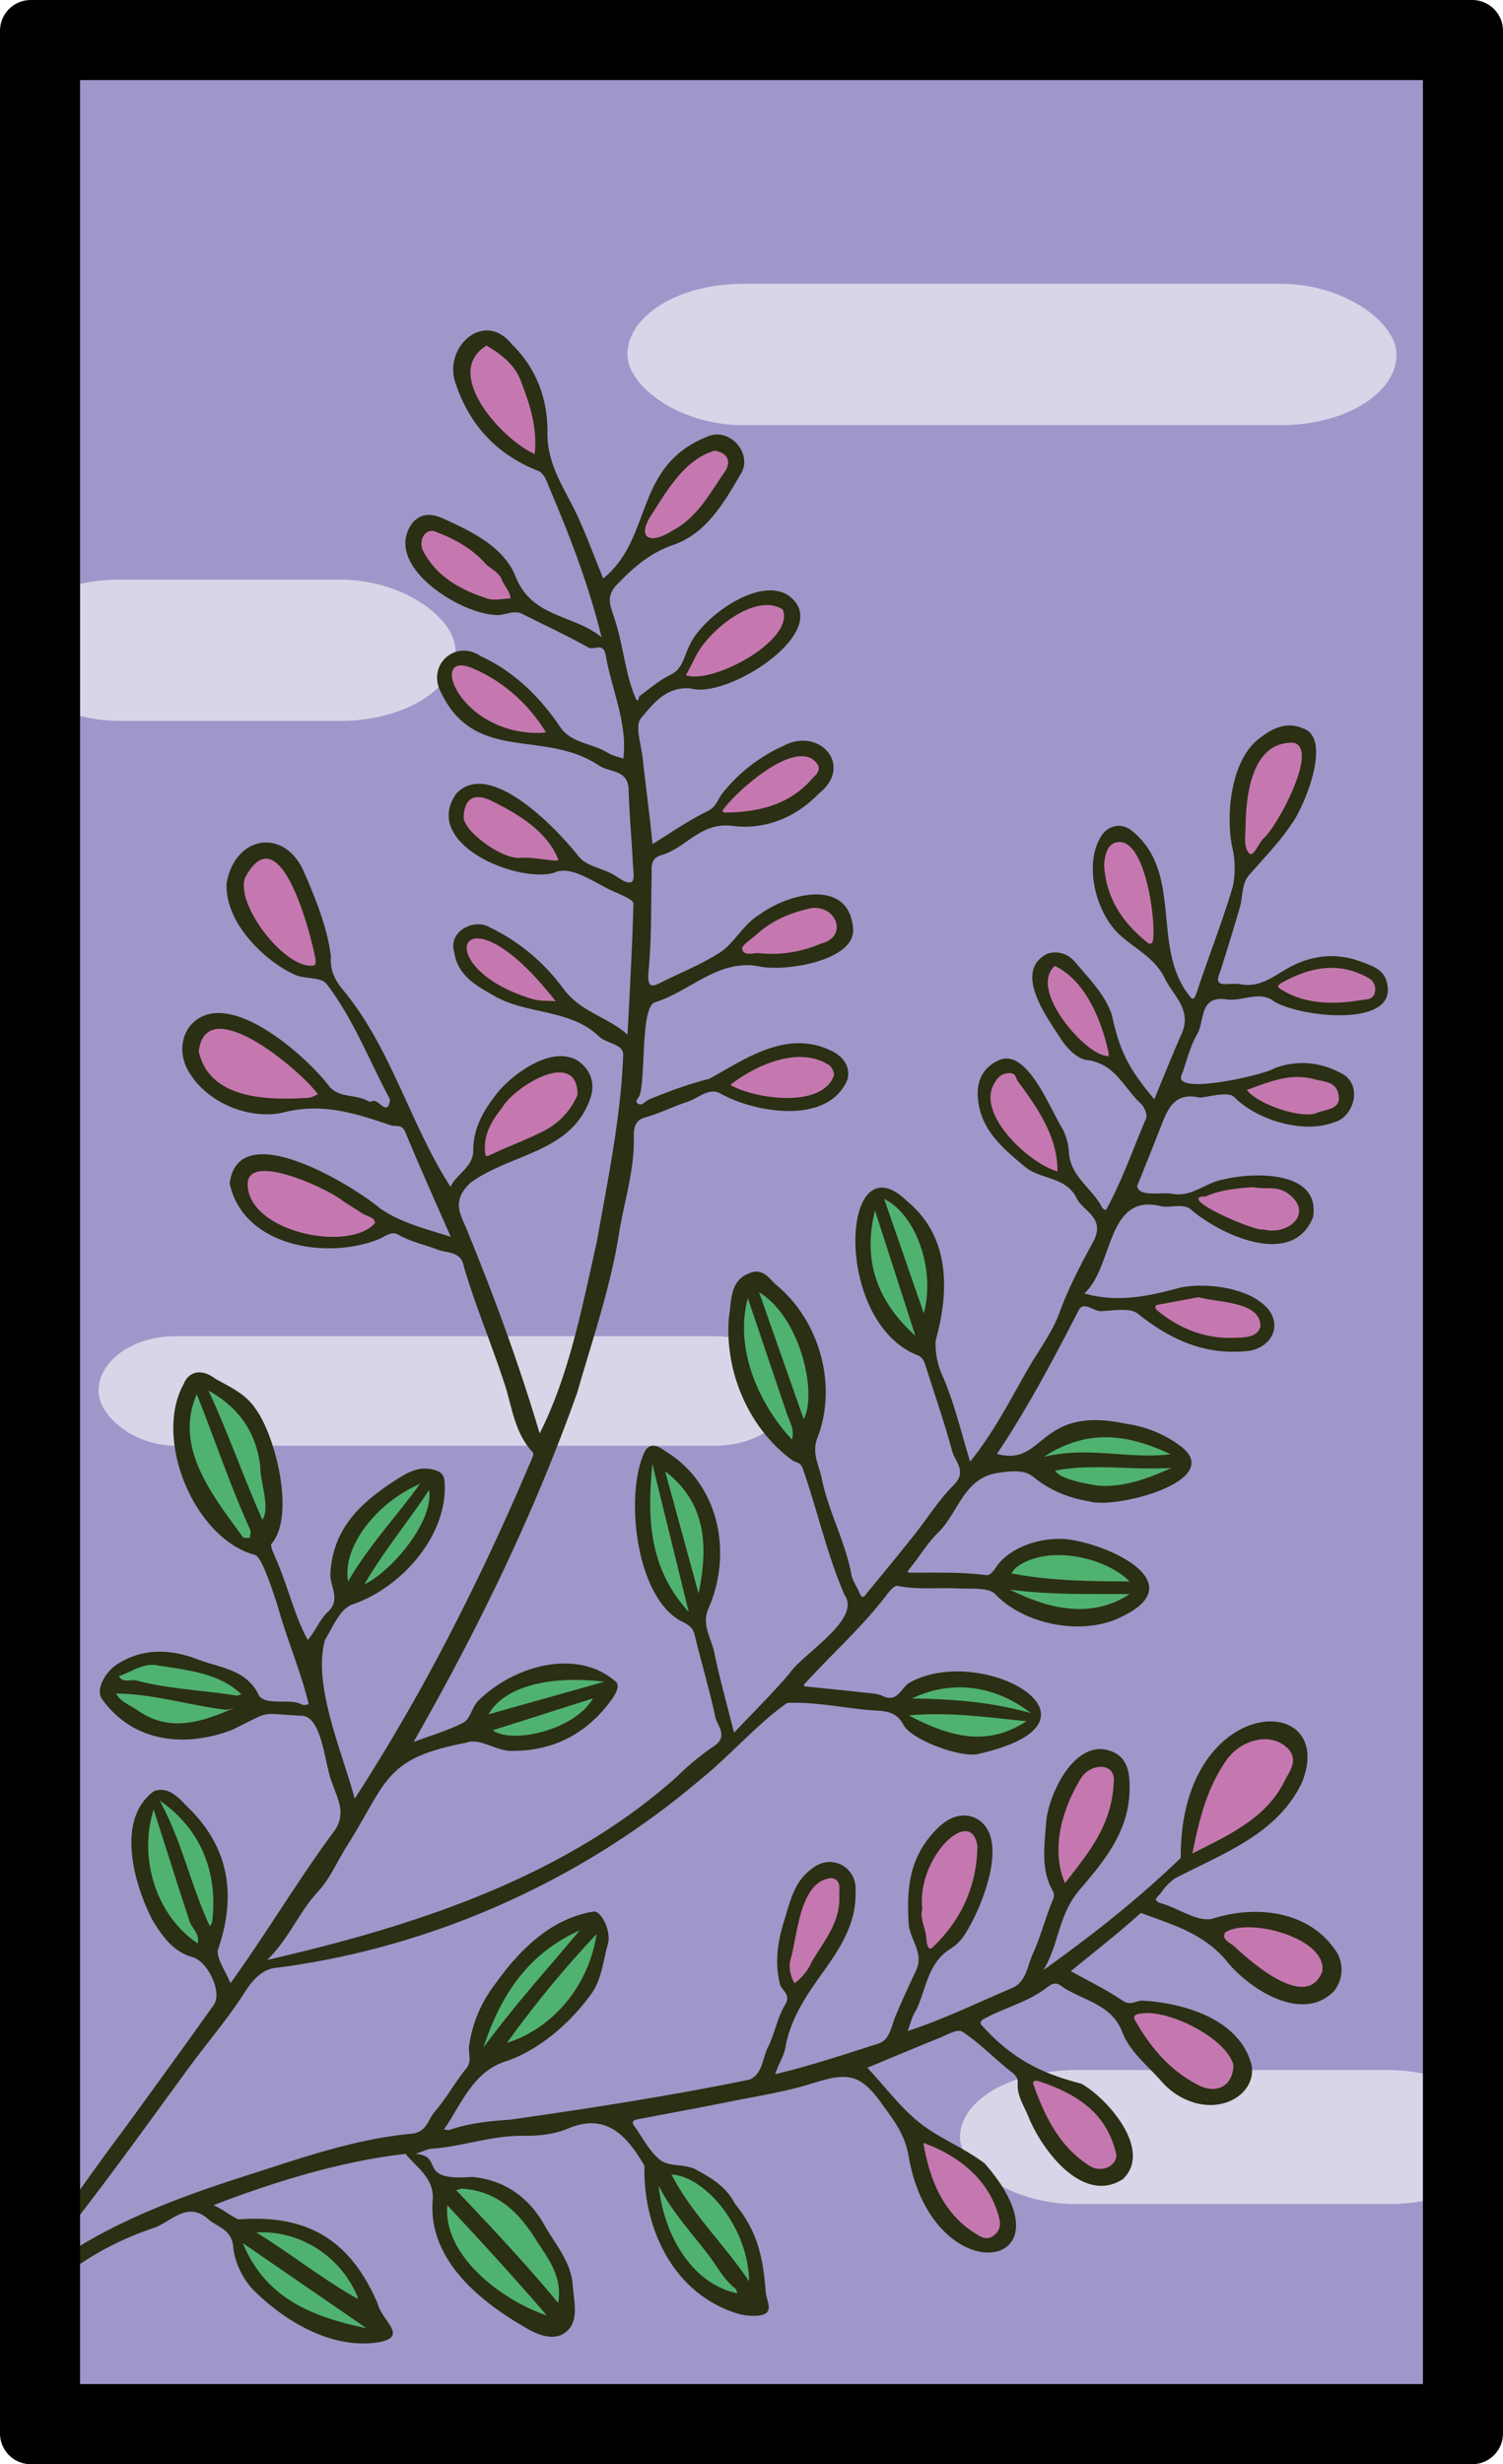 <svg xmlns="http://www.w3.org/2000/svg" viewBox="0 0 976 1600" version="1.1" id="svg1602"><defs id="defs1583"><clipPath id="clip-path"><path d="M960 22v1556a6 6 0 0 1-6 6H22a6 6 0 0 1-6-6V22a6 6 0 0 1 6-6h932a6 6 0 0 1 6 6z" id="path1580" style="fill:none"/></clipPath><style id="style1578">.cls-6{fill:#592116}</style></defs><g id="Paper_Backing" data-name="Paper Backing"><path d="M960 22v1556a6 6 0 0 1-6 6H22a6 6 0 0 1-6-6V22a6 6 0 0 1 6-6h932a6 6 0 0 1 6 6z" id="path1585" style="fill:#9f97ca;fill-opacity:1"/></g><rect style="fill:#d8d5e9;fill-opacity:1;stroke:#fef8c8;stroke-width:0;stroke-linejoin:round;paint-order:markers fill stroke" id="rect3435" width="499.451" height="91.754" x="407.417" y="184.282" rx="75" ry="75"/><rect style="fill:#d8d5e9;fill-opacity:1;stroke:#fef8c8;stroke-width:0;stroke-linejoin:round;paint-order:markers fill stroke" id="rect3435-8" width="450.245" height="71.119" x="63.985" y="867.571" rx="50" ry="50"/><rect style="fill:#d8d5e9;fill-opacity:1;stroke:#fef8c8;stroke-width:0;stroke-linejoin:round;paint-order:markers fill stroke" id="rect3435-0" width="353.42" height="86.992" x="623.412" y="1344.088" rx="75" ry="75"/><rect style="fill:#d8d5e9;fill-opacity:1;stroke:#fef8c8;stroke-width:0;stroke-linejoin:round;paint-order:markers fill stroke" id="rect3435-2" width="293.102" height="91.754" x="2.655" y="376.345" rx="75" ry="75"/><g id="Wikipedia_Cropped" data-name="Wikipedia Cropped"><g clip-path="url(#clip-path)" id="g1594" style="clip-path:url(#clip-path)"><path d="M238 1515.67c-28.68-4.94-86.25-25.66-80.65-63.27 26.13-20.43 67.22 9 78.52 37.22 2.39 4.72-3.2 6.59-2.9 10.93.03 5.65 16.79 11.04 5.03 15.12zm117-8.29c-31.71-6.14-98.75-65.62-54.36-90.25 31.49-1.53 90.36 64.52 54.36 90.25zm122.14-14.27c-19.41 2.63-77.17-66.16-41-85.24 29.98.5 76.79 67.73 41.02 85.24zM313.86 1333.5c-13.56-26.16 58.07-106 77.44-76.87-3.85 29.68-34.21 76.91-68.42 71.49-4.32-.54-5.12 5.29-9.02 5.38zm-185.5-67.69c-32.86-19-50.18-72.63-24.71-100.76 34.65 18.95 54.35 74.55 24.71 100.76zm506.48-134.28c-11.28-1.08-37.83-3.45-48.66-18.56 8.23-53.52 151.17 6.08 48.66 18.56zm-300.19-.53c-16.65.83-19.73-7.08-20.95-19.83 7.59-18.63 59.73-34 82.72-19.54-11.03 22.72-34.96 40.37-61.77 39.37zm-219.24-8c-15.75-.13-32.83-8.88-43.18-20.84-3.24-4.19 4.33-7.56 1.37-12.09a4 4 0 0 1 2.09-5.44c26-14 54.76-5.15 80.84 9.36 14.52 18.6-26.2 29.22-41.12 29zm331.83-72.34c-27.1-23-37.78-71.45-23.62-104.14 40.01 15.04 47.95 78.22 23.62 104.09zM701 1048.7c-15.59-.08-67-8.88-42.73-34.74 37.81-30.59 129.03 27.52 42.73 34.74zm-464.41-16c-38.38-6.37 3-61 34.52-72.82 22.71 2.66 7.15 33.09-.94 42.17-7.99 10.33-18.48 25.83-33.59 30.6zm-74.37-30.08c-25.39-5.39-67.75-101.63-24.9-103.19 32.36 16.57 41.53 55.53 37.4 87.91-12.6 8.41-5 13.05-12.51 15.23zm555.47-33.79c-16.86-.28-32.69-5.2-40.9-19-10.61-13.31 32.82-20.94 41.1-20.59 58 1.92 65.11 35.6-.21 39.54zm-203.46-30.14c-24.1-16.54-56.6-93.69-19.23-103.11 30.21 17.71 46.69 81.25 19.23 103.11zm80.2-67.33c-29.69-19.26-49.35-76.71-18.52-96.5 33.02 17.14 37.53 72.3 18.52 96.5z" id="path1588" style="fill:#50b271"/><path d="M640.75 1457.26c-25.75-7.45-38-33.37-43.08-56.54-13.15-46.46 92.95 47.28 43.08 56.54zm73.51-44.93c-26-6.81-44.88-39.78-46.37-63 35.9-7.67 85.8 57.17 46.37 63zm73.22-52c-24-4.1-39.25-22.87-53.74-46.3-.3-39.2 115.99 32.02 53.74 46.3zM847 1293.7c-19.46-.39-34.14-14.52-48-26.75-31.19-28.29 40.38-19.9 49.09-9 17.49 6.17 21.05 34.89-1.09 35.75zm-331.13-2c-16.49-15.82 0-47.32 7.6-66.08 48.25-42.9 16.7 59.58-7.57 66.05zm88.17-22.48c-18.22-17.06-10.77-69.47 16.18-82.25 41.63-7.89 5.78 74.72-16.15 82.22zm87.48-42.46c-18-17.91-4.39-54.66 6.37-73.16 8-15 31.79-14.16 29.21 5.37-2.64 28.28-17.1 51.11-35.55 67.76zm82.72-19.29c-10.2-15.17 10.05-51.58 19.07-67.14 61-49.95 74.11 34.78-19.04 67.11zm24.46-334.8c-10.85 1.83-66.32-14.44-47.43-29.47 39.95-17.68 110.24 21.8 47.43 29.47zm-584.35-66c-25.57 7.22-88-40.35-42.29-49.93 24.02-1.74 124.16 47.68 42.29 49.93zm612.71-3.94c-18.59-1.5-42.57-8.75-52.67-23.76 8.73-14.27 49-15.38 64.88-6.87 16.28 11.76 5.98 31.62-12.21 30.63zm-140.35-38.18c-64-19.68-51.37-95.17-22.22-64.41 12.19 18.67 35.37 46.51 22.22 64.41zm-370.57-9.93c-13.83-6 .9-31.52 6.79-37.88 63.41-64.61 85.92 15.62-6.79 37.88zm532.83-27c-14.31 0-36.57-9.2-42.54-17.58 3.56-15.19 37.21-16.19 51.67-12.31 27.64 5.44 13.29 31.63-9.1 29.85zM183.6 717.21c-28 8.85-90.13-38-40.48-53.4 23.27 1.85 106.77 59.19 40.48 53.4zm327.23-.28c-71.61-3.58-29.3-30.77 9-34.84 43.23 2.05 23.1 38.23-9 34.84zm208.38-27.17c-19.82-.52-62.33-55.81-33-66.46 16.85 5.28 47.96 54.18 33 66.46zm151.95-34.52c-11.25.39-57.07-4.27-41-20.46 31.25-28.3 108.37 11.36 41 20.46zm-510.34-1.18c-21.63 6.39-90-38.07-49.74-48.9 9.98-1.16 63.6 38.71 49.74 48.9zm-159-23c-19 1.88-54.23-43.4-46.65-62.06 5.7-17.52 24.49-21.53 33.78-3.36C195 580 220.61 625.08 201.86 631zm303.67-7.68c-80.18 7.52 46.59-74.53 41.27-16.7-6.44 11.65-28.24 15.39-41.23 16.65zm241.26-6.56c-48.42-19.57-37-113.38-2.38-57.32 3.68 18.12 18.12 45.81 2.42 57.27zm-386.49-54c-20.23-1.62-39.83-1.28-55.61-18.66-14.88-10.2-3.81-33.33 5.81-30.56 15.93.02 73.22 39.92 49.84 49.15zm451.91-4.16c-17.17-11.66-4.09-50.86 1.32-64.74 5-15.21 38.88-25.47 35.4-1.45-3.52 23.43-17.37 51.68-36.68 66.12zm-340.78-27c-21.85-11.11 39-45.21 47.84-44.73 47 9.92-20.27 50.49-47.88 44.73zm-120.81-51.87c-36.17 8.23-91-57-43-50 13.66 3.67 68.86 45.83 43 50zm102.08-36.56c-33-.78 23.21-55.14 39.66-53.48 56.77-2.46-14.04 58.02-39.66 53.48zm-131.37-49.92c-17.62-2.35-56.67-20.25-49.91-46.86 13.54-24.72 95.03 50.69 49.91 46.86zm102.49-39.69c-27.83-6.06 21.11-60.95 37.58-64.48 41.83 2.79-16.78 64.44-37.58 64.48zm-76.55-54.85c-25-7-70.6-64.78-29.34-77.83 23.31 11.06 43 55.74 29.34 77.83z" id="path1590" style="fill:#c578af;fill-opacity:1"/><path class="cls-6" d="M901.15 641.31c-.9-10.85-8-13.44-17-16.8-17.82-6.64-34.21-3.94-49.48 5.07-9.37 5.54-17.67 11.77-29.31 9.44-7.12-1.46-18.22 3.83-13.07-8q6.66-20.74 12.77-41.67c2-6.5 1.15-15.11 5.59-20.59 9.61-11.22 20-21.55 28.31-34.1 8.27-11.31 26.26-55.35 7.24-61.69-12-5.21-21.75 1-30.32 8-16.5 14.79-19.61 46.7-16.1 67.33a60.64 60.64 0 0 1 .8 27.22c-6.94 23.48-16.15 46.48-23.75 69.79-.83 1.5-1.63 4.62-3.64 2.3-26.48-31.85-4.07-80.43-38.07-108.11-7.44-6-15.78-3-19.72 2.93-11.83 17.87-4.26 50 11.85 64.67 9.84 9 22.7 14.9 28.95 27.81 5.6 11.54 18 20.67 11.15 36.21-6.28 14.19-12 28.63-17.81 42.63-15.8-19-22.28-30.16-27.52-54.8-4.62-13.44-14.62-23.27-23.52-33.88-5.21-6.21-11.81-7.88-18.45-5.79-22.11 11.17-.71 40.67 8.12 54.11 4.15 7.08 11.53 14.14 17.36 14.82 18.56 2.16 24.21 18.15 35.19 28.25 2.32 2.14 4.49 7.25 3.51 9.72-8.51 19.88-15.67 40.75-26.14 59.62-.8-.55-2-.92-2.34-1.67-6.36-12.58-20.91-20.15-21.65-36.31a37.75 37.75 0 0 0-4.27-15.13c-7.93-12.41-23.64-54.64-42.58-43.58-8.45 4.22-12.81 12-12.35 22.16 1 21.66 15.85 33.92 30.64 46.3 10.1 8.45 26.55 6.24 33.47 20.21 4.56 9.2 19.5 12.86 10.59 29.09-8 14.54-15.79 29.56-21.64 45.5-4.87 13.26-13.92 25-21 37.42-11.41 20-21.9 40.64-37 59.23-6.06-19.76-10.37-38.73-18.34-56.63a49.81 49.81 0 0 1-4.06-21.87c8.79-31.61 9.88-67.23-18.56-90.63-42.95-41.86-48.86 78.54 7.13 100.2 4.14 1.73 4.63 6.32 6 10.08 5.49 17.34 11.46 34.53 16.18 52.07 1.82 6.76 9.85 13.11 1.06 21.93-9.87 9.83-17.31 21.94-25.99 32.83-9.94 12.5-20.07 24.84-30.26 37.14-1.07 1.29-3 5-4.77.63s-4.76-8.49-5.48-12.39c-4-21.7-15-41.14-19.32-62.65-1.72-8.52-6.51-16.09-2.86-25.82 13.2-33.72 2-75.36-25.78-98.9-4.51-3.49-8.5-11.34-16.64-8.89-14.85 4.48-13 18.42-14.94 29.17-2.94 34.86 12.56 71.93 41.13 92.82 2.25 1.66 5.27 1 6.76 5.24 9.59 27.2 15.64 55.56 27.14 82.14 11.47 16-27.43 38.39-35.79 51.22-11.12 13-23.39 25.06-35.91 38.33-4.86-19.4-9.47-35.6-12.83-52.06-1.89-9.28-8.33-17.91-3.9-28.35 16.09-36.19 7.06-81.44-28-102.45-4.95-3.73-10.62-6.1-13.89 1.72-12.19 27.81-5.15 93.19 24.4 108.76 4.63 2.37 7.44 3.87 8.68 9 4.31 17.75 9.54 35.29 13.38 53.13 1.26 5.89 8.7 12.5-.81 18.91a166.28 166.28 0 0 0-23.77 19.58c-73.89 66.19-171.27 97.41-266.5 119.33 14.17-13.61 20.55-30.91 33-44.29 7.73-8.32 12.42-19.44 18.56-29.25 26.9-42.54 24.11-57.25 77.58-67.5 9.19-3.38 19.07 5.09 28.9 5.25 26.87.46 48.7-10.5 64.78-32 2.61-3.5 6.81-9.62 3.8-12.75-25.49-22.59-66.87-10.18-89.42 12.14-4.46 4.54-5.05 12-10.06 14.48-9.84 5-20.62 8.09-32 12.36 41.5-72.66 78.28-148 106.35-227.08 9.93-34.68 22.14-69.75 27.42-105.4 3.51-20 9.77-39.8 9.27-60.6-.09-3.81-.11-10.4 7.23-12.4 9.45-2.57 18.32-7.19 27.68-10.21 6.87-2.21 13.62-9.25 20.76-5.62 22.87 13 70.83 21 83.13-9 1.87-8.31-2.82-14.77-10.46-18.44-29-14.07-55.49 5-79.44 18.22-13.54 3.36-26.39 8.17-39.16 13.41-2.27.94-4.15 4.22-6.77 2.81-3-1.61.41-3.95.82-5.71 3.9-11.3.64-55.19 9.26-60 23.14-7 41.37-28.22 67.62-23.71 15.9 4 63.64-3.11 61.7-24.58-2.8-33.09-42.36-22.57-60.89-8.82-10.82 6.49-16 18.48-26.08 24.89-11.1 7-23.47 12.14-35.36 17.91-6.2 3-11.82 7.32-10.49-6.1 2-20.41 1.52-41.07 2-61.63.13-5.65-1.3-11.6 6.56-13.85 15.83-4.54 25.22-21.55 45.93-18.89s40.62-5 56.14-21c22.9-18.33.17-43.2-22.61-31.15a105.87 105.87 0 0 0-40.14 31.11c-3 3.79-3.88 8.79-9.66 11.54-12.49 6-23.94 14.13-35.66 21.3-1.8-18.84-4.34-37-6.39-55.74-.89-8.9-5.23-21.16-1.09-26 7.8-9.2 16.43-20.82 32.29-19.32 22.11 6.55 82.16-30.45 69.43-53.92-15.92-26.33-63.3 6.82-71 27.84-3.07 6.16-3.83 13.57-11.63 17.31-7.26 3.47-13.53 9-20.12 13.83-.76.55.21 3.23-1.91 2.48-7.17-15.6-8.36-34.81-13.83-51.46-2.22-8.31-7.29-15.05 1.64-24 10.78-11.07 21.05-20.07 36.44-25.4 20.75-7.23 32.32-26.71 43-45.13 9.11-13-6.05-31.24-20.73-25.23-48.78 19.09-35.41 65.9-68.12 92.27-5.05-12.46-10-25.67-15.74-38.55-8.1-18.19-20.7-34-20.46-56.09.23-21.3-6.81-41.5-23.06-57.34-18-22.44-43.88 1.32-37 24 8.7 27.37 26.49 47.26 53.71 58 3.24 1.28 5 4.29 7 9.74 14.19 33.41 26 64 34.51 98.44-18-14.87-44.56-12.42-55.49-38.58-7-18.53-25.57-28.41-43.43-36.73-7.81-3.63-15.65-7.34-23.4.41-21.16 26.87 28.8 59.17 53.1 60.36 6.1.89 11.71-3.64 17.72-.62 14.33 7.2 28.91 13.94 42.87 21.8 3.63 2 9.69-3.8 11.32 5 3.8 22.49 14.27 43.86 11.42 67.13-3.34-1.2-7-1.84-10-3.69-10-6.3-23.85-6.16-31-16.82-13.38-19.84-30-36-51.7-46.07-16.18-10.77-34.25 5.26-26.31 22.33 22.26 48.36 67.5 24.39 103.75 49.11 6.73 4.06 18.37 2.46 18.71 15.3.42 16.11 2 32.18 2.75 48.29.34 7.12 3.38 17.87-10.56 8.16-7.52-5.24-19.07-6.26-24.4-12.79-13.45-17.31-57.77-64.24-79.62-41.19-23 32.46 39.17 58.35 63.35 51.53 11.87-5.86 29.29 8.84 41.09 13.06 3.84 1.9 10.54 4.6 10.49 6.81-.68 28.06-2.34 56.1-3.81 85.18-13.58-11.91-30.46-14.51-41.9-30.08a127.77 127.77 0 0 0-47.87-39.73c-10.29-5.73-26.72 2.86-22.8 16.18 2.26 15.71 15 22.22 26.55 28.78 21.14 12 48.61 8 67.6 26.14 4.8 4.59 15.64 4.73 15.59 11.7-1.45 41-10.12 81.76-17.23 122.09-9.48 41.86-17.72 85.72-37 123.89-13.07-44-28.9-87.31-46.25-129.74-3.85-10.94-12.6-20.21 1.64-33.27 27.1-19.35 65.79-19.23 77.8-55.44 3.06-10.11-.78-18.28-8.69-23.75-16.16-9.38-39.74 7.06-50.91 19.75-9.53 11.84-16.68 23.42-16.73 38.66 0 11.06-10.88 15.14-14.71 23.69-26.56-41-38.52-90.64-70.41-128.52-5-6.24-7.94-12.58-7.28-21-2.3-18.77-9.7-37-17.26-54.38-12.38-29.53-44.77-24.64-50.46 6.51-1.5 26 25.16 51.08 44.25 59.65 6.46 2.9 16.43 1.3 20.39 5.71 17.11 21.79 28.69 51.56 41.49 75.36-1.69 11.72-7.38-.69-11.35 1a3.79 3.79 0 0 1-2.94 0c-7.94-4.7-19.06-1.74-25.37-9.83-15.27-20-66.51-65.59-89.78-39.5-7 8.43-6.89 20-1.94 29.06 12 22 41.39 32.83 62.65 27.49 25.07-6.29 46.61.81 69 8.42 3.4 1.15 7.33-1 9.59 4.44 9.41 22.68 19.49 45.1 29.51 68-15.66-5-31.78-8.8-45.64-18.27-18.42-15.46-92.39-60.67-97.9-16.33 8.77 40.63 62.06 49.44 95.63 36.61 4.62-1.49 8.95-6.23 14-3.32 8.06 4.66 17 6.37 25.47 9.68 6.09 2.38 15.17.71 17 11.1 7.37 25 17.61 49.41 25.8 74.2C332.51 912.43 333.69 930 346 943c.48.5.31 2-.08 2.86-32.57 77.06-70 151.63-115.59 222-8.09-30.4-27.55-74-19.27-103.11 5.3-8.6 9.63-20.48 18.52-23.27 30.57-10.63 59.84-43.06 59.26-76.49-.24-3.67.42-8.33-6-10.33-10.44-3.26-18 1.27-25.85 6.32-22.42 14.45-40.93 31.26-42.44 60.79-.42 8.17 7.08 16.85-1.7 24.88-5.32 5-8.07 12.59-13 18.15-8.11-14.8-12.1-31.73-18.51-47.38-1.9-5.19-6.46-13.86-5-15.08 15.49-17.95 2.79-69.8-10.54-87.83-6.36-9.55-16.51-14-26.06-19.34-8.48-6.63-17.12-5-20.46 3.46-19.84 35.65 6.77 100.21 46.14 110.94 4.67.52 12.83 27.1 14.61 32.25 6 21.94 15.11 42.76 20.48 64.79-1.41 0-3.07.88-4.36.2-7.77-4.37-21.69.88-27.75-5.4-7.72-17.44-25.53-18.44-39.65-23.86-17.22-6.62-35.55-8.08-52.91 3.22-7.53 4.9-14.34 16.9-9.23 22.89 19.92 27.5 53.25 31.29 84.09 19.55 27.5-13.5 16.45-10.38 46.31-9.14 12.66 2.23 14 33.4 18.91 44.16 2.88 9.15 9.64 19.49.74 31.15-23.42 31.74-44.05 66.49-67.05 98.41-2-6.09-9.2-16-8.09-21.79 12-34.65 7.64-65.81-18.88-91.94-5.74-5.65-12.57-14.67-22.59-11.09-24.83 17.94-13.33 59.69-1.34 83.16 6.57 11.05 13.79 21.18 26.51 24.73 9.59 2.68 19.44 22.65 13.52 31-18.87 26.62-38.11 53-57.27 79.39-19.89 26.42-38.81 53.51-57.43 80.83-7 12.36-31.74 37.5-24.12 51.35 4.11 2.95 6.59-1.66 9.28-4.63a198.1 198.1 0 0 1 91.59-62.52c11.19-4.62 21.32-17.09 34.49-5.35 6.13 5.38 15.15 6.51 16.17 17.88.93 10.28 6.11 20.7 13.19 28.15 20.68 20.58 51.22 38.73 81.45 33.82 19.57-3.78 1.66-13.94-.9-25.2-17.62-40.94-45.26-58-90.37-54.53-5.19-2.24-9.88-6.53-16.19-9.22 39.28-15.14 83.78-28.86 124.78-33.31 6.88 8.71 18.28 15.42 17.63 29.17-3.53 38.49 29.33 65.64 58.76 82.76 8.19 5.09 20.31 10.76 28.6 2.94 7.55-7.13 4.29-19.25 3.52-29.56-1.16-15.54-11.32-26.49-18.38-39.08-10.37-18.52-26.45-29.35-47-31.3-36.51 3-17.57-13.61-36.74-14.94 5.58-1.88 7.83-3.18 10.15-3.33 20.19-1.34 39.46-8.72 60-8.42 9.45.14 19.63-.93 28.27-4.43 25.09-10.9 38.6 3.87 50.27 23.9-1 40.36 18.53 82.31 59.06 95.52a36.43 36.43 0 0 0 13.47 1.87c12.72-.65 7-8.48 6.2-15.37-1.63-22.51-5.31-39.41-19.84-57.17-5.62-11-15-16.75-25.28-22.28-7.52-4.06-17.24-1.7-23.14-6.18-7.24-5.48-11.62-14.75-17.23-22.39-1.54-2.09-.75-3.58 1.5-4 19.43-3.77 38.91-7.25 58.31-11.18 19.05-3.86 38.45-6.76 56.9-12.61 22.3-7.05 30.39-5.75 44.23 13.56 7.41 10.33 14.77 19.35 17.32 33.77 15.57 90.64 110.75 75 49.42 4.93-12-9.13-26-14.9-38-23.22-14.86-10.33-26-26.06-38.19-38.9 15.7-6.52 30.85-12.94 46.12-19.07 5.1-2 12.49-6.36 15.42-4.44 10.76 7.07 20 16.45 30 24.66 3.08 2.51 6.43 4.18 6.11 9.07-.54 8.2 4.44 14.94 7.18 22.11 8.95 21.72 35.38 56.58 61.1 40 19.71-18.7-10.18-52.68-27-62-27.09-6.94-45.41-16.73-64.33-37.58-2-1.82-1-3.33 1.58-4.71 12.91-7 27.46-10.51 39.44-19.39 2.72-2 5.83-4.94 9.81-2.06 13.5 9.8 32.8 11.32 40.08 30.16 5.08 13.12 16.59 21.89 25.69 32.31 11.9 13.62 31.86 19.79 47.09 11.16 9.25-5.24 14-15.43 10.3-25-9.14-27.31-43.45-37.29-70-38.81-4.21.05-7.69 3.52-12.87 0-10.44-7.13-22-12.66-33.55-19.12 14.83-12.23 31.28-24.93 45.41-37.81 19.84 7.35 39.94 12.86 55.15 30.52 14 18.11 49.53 41.8 70.37 20.16a22.17 22.17 0 0 0 1.74-25.12c-17.32-27-52.23-31-80.71-21.81-9.49 2.33-21.55-6.47-32.64-9.79-7.58-2.26-2.57-4.34-.63-7.26a36.56 36.56 0 0 1 8.67-9c31.08-16.3 66.55-28.51 82.72-62.43 23.86-60-79.44-58.07-78.72 49-28.18 27.13-56.36 49.29-89.2 72.86 10.6-17.64 9.43-36.2 24.16-52.9 15-17.58 30.77-36.49 31.74-62.4.51-13.7-1.09-25.3-16.63-28.09-21.12-2.51-36.09 30.28-37.54 47.8-1 14.73-3.59 29.9 4.22 43.92 1.06 1.92 1.31 3.37.18 6.07-4.83 11.57-7.92 23.9-13.1 35.28-3.49 7.67-4.14 17.82-13.14 21.86-22.56 9.53-44.72 20.44-68 28 1.71-4.67 2.86-9.59 5.58-13.77 6.58-13.78 7.42-30.7 22.56-39.83a29.66 29.66 0 0 0 9.36-9.8c10.68-16.78 30.49-64.54 5.33-75.42-11.38-3.85-20.48 2.87-28.6 12.87-13.87 17.09-14.81 35.9-13.61 56.14.61 10.36 10.16 19.11 4.86 30.37-4.63 9.83-9.19 19.7-13.38 29.71-2.79 6.66-3.6 15.39-11.12 17.92-22.14 7-44.43 14.49-67 19.8 1.83-6.24 6.37-12.83 6.88-18.9 3.66-18.14 13.58-32.56 23.84-46.9 11.34-15.85 21.94-31.79 21.39-52.38 1.5-16.23-15.78-25.71-28.57-15-11.2 8.17-13.78 20.87-17.55 32.89-4.26 13.58-6.51 27.19-3 41.65 1 4.32 7.56 6.72 3.4 13.61-5.07 8.38-6.73 18.76-11.17 27.62-3.62 7.23-3.42 17.41-12 21-51.12 10.44-103.74 18.67-155.48 26-13.4.92-26.3 2.18-38.95 6.55-1.14.4-2.59-.1-3.89-.19 11.32-16.36 19-38.27 41.35-44.65 21.17-7.68 39.91-24 53.17-41.87 7.9-9.82 8.69-22.65 12-34.37 2.14-7.5-4.41-21.87-9.81-20.55-27.66 4.65-48 25.18-63.68 47.26a84.94 84.94 0 0 0-16.72 39.77c-.75 4.9 2.15 9.87-1.95 14.89-7.33 9-12.92 19.4-20.49 28.13-4.29 4.93-5 12.94-14.58 14.1-37.44 3.4-72.72 16.07-108.23 27.41-47 15-94.73 33-133.93 63.53-.22-7.59 6.35-13.48 10.77-18.31 30.54-37.94 58.54-77.53 87.38-116.75 11.92-16.1 25-31.43 35.72-48.28 5.47-8.55 11.87-14.82 20.85-15.38 100.33-13.06 197.34-56.44 274.44-122 19.51-15.62 36.38-35.65 56.52-49.9 17.62-.76 34.87 2.89 52.29 4.57 8.57.83 17.92-.54 23.17 9.53s38.15 21.92 48.76 19c93.45-21.09 2.72-72.11-44.2-46.54-5.94 2.92-8 13.79-18 8.92-3.23-1.57-7.25-1.67-10.94-2.09-12.78-1.43-25.56-2.71-38.35-4-3.36-.35-1.4-1.7-.47-2.71 17.58-19.25 37.19-36.63 52.95-57.58 1.64-2.18 4.66-5.45 6.42-5.1 13.29 2.65 26.67 1 40 1.66 8.13.41 19.48-.8 23.66 3.85 18.8 19.51 54.48 26.39 78.77 16 48.89-21.18 1.2-45.89-28.17-51.18-16.8-3.33-40.77 3.13-50.32 17.73-1.39 2.13-4.1 5.27-5.82 5-16.22-2.14-32.49-1.56-48.75-1.64-2.68 0-3.65 0-1.3-2.8 6.28-7.59 11.31-16.38 18.31-23.17 13.21-12.81 16.64-35.72 39.08-38.84 7.65-1.07 16.76-2.36 22.72 2.57 10.94 9 23.49 13.88 36.69 16 16.71 5.15 89.59-13.65 58.41-36.37a75.85 75.85 0 0 0-34.64-14c-57.71-12.55-52.57 28.15-84 19.5 19.78-29.54 36.62-61.32 52.92-93 3.31-6.69 9.52.44 14.47.3 8.12-.22 18.77-2.49 24 1.63 21.13 16.8 43.46 27.13 71.07 24.29 14.34-1.47 22.46-14.42 14.53-26.1-11.22-15-40.73-18.65-58-15.09-20.83 5.78-41.31 9.85-62.29 3.79 19.12-17.24 14.06-64.76 49.12-56.83 6.12 1.68 13.73-1.76 19.41 1.72 19.22 16.93 66.62 39.15 80 5.6 5.06-30.4-38.42-29.38-58.11-24.51-11.41 1.86-20.41 11.62-33.08 9.34-5.92-1.42-22 2.55-23-5.05 5-12.43 10-24.84 14.86-37.31 4.62-11.82 8.72-24.09 25.78-20.1 6.06-.53 17.94-4.06 22.15-.62 14.54 15.14 45.14 24.24 64.57 16.77 13.27-3 19.06-23.63 6.46-31.28-14.22-8.17-30.51-9.59-45-3.78-5.75 4-68.53 18.65-59.51 3.11 3-8.57 5.16-17.72 9.68-25.44 5-8.43 1-25.26 19.19-22.54 9.76 1.46 19.73-5.29 29.27.27 13.67 10.63 77.79 18.74 75.26-7.87zm-92.32-105.13c.35-20.52 4.12-54.68 31-53.93 17.34 3.49-11 55.56-19.67 62.46-3 3.4-6.36 11.84-8.84 9.47-4.02-3.8-2.53-11.64-2.49-18zm-60 73.54c-.07 1.71-1.14 4.4-3.8 2.25-15.78-12.77-26.73-28.31-28.06-50.33.4-6.08 1.88-14.39 9.42-14.92 17.31-1.16 24.07 49.83 22.41 63zM717 685.28c-13.81-2.68-49.15-43.17-32-58.15 20.05 9.71 30.24 35.41 34.82 56.12.68 3.53-.75 2.44-2.82 2.03zm-30.27 75.27c-18.6-5-53.14-37.59-41-57.13 1.88-3.53 4.47-6.68 9.88-6.65 4.31 0 4 3.48 5.22 5.09 12.75 17.22 26.02 36.14 25.88 58.69zM568.2 786c8.89 27.56 17.43 54.07 26.23 81.36-24.24-21.93-34.55-47.91-26.23-81.36zm31.67 66.71c-8.8-25.42-17.35-50.11-25.72-74.26 20.55 10.08 33.46 45.74 25.72 74.26zm-85.64 82c-22.12-23.86-37.32-59.55-28.6-91.79 8.31 24.58 16.8 49.75 25.33 74.91 1.9 5.59 5.23 10.76 3.27 16.86zm7.68-13.21c-9.56-27.18-19.15-54.46-29-82.49 27.27 16.79 37.8 65.78 29 82.47zm-98.28 29c8.32 33.87 15.72 64 23.61 96.14-25.34-27.86-27.24-59.35-23.61-96.17zm30 84.16c-7.61-27.81-14.63-53.48-21.7-79.33 26.07 20 28.36 47.16 21.7 79.3zM320 1123.45l65.06-20.7c-11.85 20.61-52.46 29.9-65.06 20.7zm72.46-31.51-75.23 21.17c9.59-17.33 38.38-25.63 75.2-21.17zm83.93-389.18c18.62-13.51 44-22.68 61.8-11.32 1.9 1.06 3.62 4.83 3.3 7.06-8.25 21.59-51.71 14.86-67.2 6 .71-.59 1.36-1.17 2.07-1.74zm14.92-96c10.09-9.29 22.33-14.27 35.49-17.11 16.51-2.1 24.27 18.65 6.17 23.08a79.55 79.55 0 0 1-39.31 6.22c-4.16-.63-10.46 2.4-11.71-2.72-.58-2.32 5.92-6.39 9.33-9.52zm-21.44-81.4c8.8-12.08 49.29-48.53 61.38-28.47 1.61 4.12-1.74 6.37-4.09 9-14.85 16.79-34.45 21.33-55.65 21.71-1.12-.01-3.32-.29-1.67-2.29zm-19.28-96.67c6.95-17.42 39.38-44.79 57.72-32.94 8.11 19.82-45.55 48.75-62.88 42.69 1.7-3.3 3.5-6.51 5.13-9.8zM424 332.77c9.93-15.51 21-34.42 39.88-40.12 9.9 1.41 10.62 8.19 6.76 13.72-9.66 13.85-17.67 29.48-33.53 37.9-15.77 10.22-24.45 4.73-13.11-11.5zm-76.72-38c-20.19-8.41-60.92-52.26-31.37-70.38 10.37 6.1 19.27 13.27 22.86 24.49 5.67 14.76 10.23 29.57 8.46 45.89zm-30.78 93.88C299 383 283.21 374.41 274.37 357c-2-5.22.34-12.88 7.07-12.29 12.23 4.54 24.26 10.61 33.42 20.87 3.46 3.88 8.85 5.31 11.1 11 1.57 4 5.17 7.28 5.57 12-5.05.11-10.53 1.55-15.08.07zM352.52 476zm.76-.24c-54.82 3.14-76.8-55.82-45.44-41.44 19.44 8.44 35.66 23.23 46.64 41.08zm6.65 83c-7.43-.62-14.94-2.3-22.27-1.73-11.83.92-36.61-17.34-36.6-26.45.55-13.73 8.38-14.95 16.91-11.17 17.49 8.56 37.54 20 44.67 39.1a14.77 14.77 0 0 1-2.71.22zm-13.31 90.16c-70.58-20.46-47.76-78.45 14.2 1.17-4.74-.37-9.68 0-14.2-1.2zm-20.57 70.35c7.43-13.4 48.86-39.24 49-8.45A47 47 0 0 1 353 734.39c-11.21 5.7-23.14 10-34.47 15.46-3.68 1.77-3.35.26-3.57-2.23-1.04-11.3 4.78-20.49 11.09-28.38zM203 627c-18.15 1.72-49.68-38.82-44-56.8 22.54-42.89 42.7 35.45 46 53.09-.47 1.34.94 3.39-2 3.71zm-2.83 85.8c-25.81 1.63-63.94 1.36-71.11-30 4.5-40.18 66.84 12.7 77.44 27.82-2.11.75-4.19 2.06-6.33 2.14zm43.2 81.52c-17.47 19.07-81.81 5.41-82.53-25-.76-22.07 52.06 2.38 62 10.55 4.1 2.69 8.27 5.26 12.36 7.94 3.06 1.94 8.94 2.95 8.17 6.47zm35.26 173.2c3.08 20.62-24.75 53.09-42 61.17 12.17-20.97 27.9-40 42-61.21zm-5.95-4c-15.19 21.13-33 39.76-46.62 63.26-4.15-21.78 18.12-51.05 46.62-63.28zm-110.47 35.05c-1.12-.18-3.85.31-4.52-.56-19.15-26.55-45.12-57.89-29.92-92.73 11.79 29.4 21.68 59.43 34.77 88.09.53 1.51-.18 3.46-.33 5.2zm8.17-11.78c-12.42-28.11-22-55.8-35-83.93 20.38 11.49 31.09 27.67 33.62 49.34-.08 9.72 6.64 27.08 1.38 34.59zm-81.33 123.53c-4.85-3.36-10.7-5.22-13.69-10.71 23.8.17 47.37 7.62 71.06 10.49 1.75.28 3.7-.69 5.56-1.07-20.76 8.97-41.73 16.31-62.93 1.29zm64.12-9.44c-21.53-3.46-43.49-4.13-64.68-9.76-3.76-1-8.54 2.07-11.29-2.84 8.53-2.71 14.06-7.93 23.66-7.22 17.64 3.1 41 4.42 55.89 19.1-1.2.26-2.45.9-3.58.72zm-24.81 160.93c-27.37-18.27-38.46-55.92-28.57-86.9 7.82 24.42 15.39 48.5 23.3 72.46 1.6 4.84 6.82 8.39 5.27 14.44zm9.47-14.35c-.14 1.15-1 2.21-1.53 3.31-12.7-27.23-17.9-54.82-32.64-81.72 27.46 18.95 37.78 47.33 34.17 78.41zm94.32 243.71a5.34 5.34 0 0 1 .17 1.51c-23.33-13.13-42.73-28.83-65.92-43.19 28.68-1.49 54.8 15.62 65.75 41.68zm5.82 20.5c-37.38-7.66-65.87-20.55-80.35-55.28zm62.43-90.55c21.83 1.5 35.89 14.56 46.88 31.94 8.05 12.73 18.29 24.75 15.16 42.18-21.39-25.84-43.58-49.27-66.21-73.18 1.4-.33 2.77-1.06 4.17-.94zM290.32 1434c.09-.71.12-1.43.17-2.15 21.91 23.55 43.55 47.05 64.53 71.51-27.7-9.12-65.79-37.16-64.7-69.36zm196.11 47.23C470 1456.87 449 1437 436 1411.87c22.21 1.31 50 34.5 50.43 69.38zm-26.08-16.7c5.53 7.34 9.78 15.73 17.28 21.52.73.57.81 2 1.19 3-31.27-6.68-48.2-40.49-51.12-69.94 8.52 16.97 21.45 30.58 32.65 45.44zm139.27-73.17c23.47 8.37 44 25 49.54 50.33.84 5-1.21 8.33-5.07 10.61-3.65 2.15-7.11.19-10-1.68-21.53-12.9-30.51-35.55-34.47-59.24zm74.71-40.12c25.45 8.35 44.7 21.07 50.63 48-.21 7.83-10.3 11.5-17.14 7.21-19.7-12.34-29.15-31.91-36.66-52.74-1.01-2.71 1.24-3.09 3.17-2.45zm67.41-44c17.6-2.11 53.39 15.32 59.19 33.19 0 14.07-10.89 19.55-22.88 13.39-18.31-9.41-30.86-24.38-40.84-41.79-2.47-4.31 2.47-4.47 4.53-4.78zm53.87-52.54c15.26-10 66.57 3.71 63 25.53-10 25.26-44.71-5-56.29-15.71-2.81-2.95-9.61-5.06-6.71-9.81zm1-112.1c9.4-13.21 28.78-18.31 39.6-7.38 7.37 7.46 1 15.15-2.2 21.5-11.9 24.06-36.93 35.23-59.74 46.71 4.39-21.43 9.21-42.34 22.34-60.82zm-95.32 13.13c5.69-11.2 24.26-12.45 21.85 2.6-1.46 27.38-16.84 45.41-31.59 64.39-9.26-21.54-2.1-47.3 9.74-66.98zm-102.35 84c-4.14-33.41 32.12-68.33 35.75-40.84-.4 25.8-10.55 47.93-29.15 65.57-3.4 3.23-3.93-4.79-4-5.89-.54-6.97-4.54-13.57-2.6-18.87zm-85.69 32.9c4.69-15.6 5.86-51.49 26.64-53.2 7.08 1.08 4.77 7.76 5.16 12.64.3 16.63-10.26 28.63-18 41.84a33.37 33.37 0 0 1-11.16 13.79c-2.63-4.7-3.82-10.15-2.64-15.1zm-125.86-16.82c-4.81 32.37-27.31 60.83-58.16 70.61a683.77 683.77 0 0 1 58.16-70.64zm-11-2.38c-20 24.08-41.21 47.23-62.52 76.1 12.03-36.6 30.72-61.81 62.51-76.13zm293-141.13c-27.14-7.55-51.7-9.15-77.22-9.48 22.83-11.08 51.36-10.47 77.23 9.45zm-2.83 5.26c-25.44 16.76-49.6 10.35-76.47-3.77 27.8-2.41 52.09 1.46 76.48 3.74zm-6-100.32c20.37-14.57 57.55-6.05 72.92 9.56-26 0-52.88-.46-76.85-5.28 1.37-1.47 2.37-3.21 3.95-4.31zm72.95 17.84c-18.91 12.27-43.37 14.45-77.8-3 28.02 3.73 52.49 2.69 77.82 2.97zm-20.07-70.41c-6.34-.93-25.23-4.1-28.23-9.73 22.32-4.8 49.61-.32 75.45-1.81-16.47 7.49-31.37 12.58-47.2 11.51zm46.66-20.45c-27.18 3.44-53-5.39-82.33 1.71 29.28-18.93 55.04-14.4 82.35-1.74zm-8.07-97.06c8.67-1.66 17.36-3.24 26.42-4.91 11.63 3.67 40.36 2.35 40 19-1.82 7.41-10.81 7.14-16.65 7.39-19 .82-35.8-5.84-50.46-17.88-1.34-1.31-1.79-3.21.71-3.63zM783 776.82c9.75-4.35 20.18-5.28 31.13-6 7.18 1.8 15.23-1.34 22.71 4.44 16.55 12.9-.7 27.18-16.41 23-4.83 1.88-58.23-21.52-37.43-21.44zm70.56-76.06c6.06 1.65 13.1 1.46 15.19 8.28 3.55 11.57-7.64 11-13.44 13.49-10 4.39-39.19-5.83-45.61-14.85 14.16-5.03 27.93-11.25 43.85-6.92zm39.25-56.55c-.7 3.49-3.28 4.77-7 4.82-18.13 3.29-37.35 3.46-53-6.08-2.16-1.31-4.71-2.43-.7-4.69 18.36-10.32 37.09-14.26 56.62-3.22a8.19 8.19 0 0 1 4.07 9.17z" id="path1592" style="fill:#2b2f13;fill-opacity:1"/></g></g><g id="Red_Japanese_Frames" data-name="Red Japanese Frames"><path class="cls-6" d="M0 20v1560a20 20 0 0 0 20 20h936a20 20 0 0 0 20-20V20a20 20 0 0 0-20-20H20A20 20 0 0 0 0 20zm924 1528H52V52h872z" id="path1597" style="fill:#000;fill-opacity:1"/><path d="m952.1 15.41-23.41 23.42a4 4 0 0 1-2.83 1.17H50.14a4 4 0 0 1-2.83-1.17L23.9 15.41A2 2 0 0 1 25.31 12h925.38a2 2 0 0 1 1.41 3.41zM40 1549.86V50.14a4 4 0 0 0-1.17-2.83L15.41 23.9A2 2 0 0 0 12 25.31v1549.38a2 2 0 0 0 3.41 1.41l23.42-23.41a4 4 0 0 0 1.17-2.83zM936 50.14v1499.72a4 4 0 0 0 1.17 2.83l23.42 23.41a2 2 0 0 0 3.41-1.41V25.31a2 2 0 0 0-3.41-1.41l-23.42 23.41a4 4 0 0 0-1.17 2.83zM925.86 1560H50.14a4 4 0 0 0-2.83 1.17l-20 20a4 4 0 0 0 2.83 6.83h920.55a2 2 0 0 0 1.41-3.41l-23.41-23.42a4 4 0 0 0-2.83-1.17z" id="path1599" style="fill:#000;fill-opacity:1"/></g></svg>